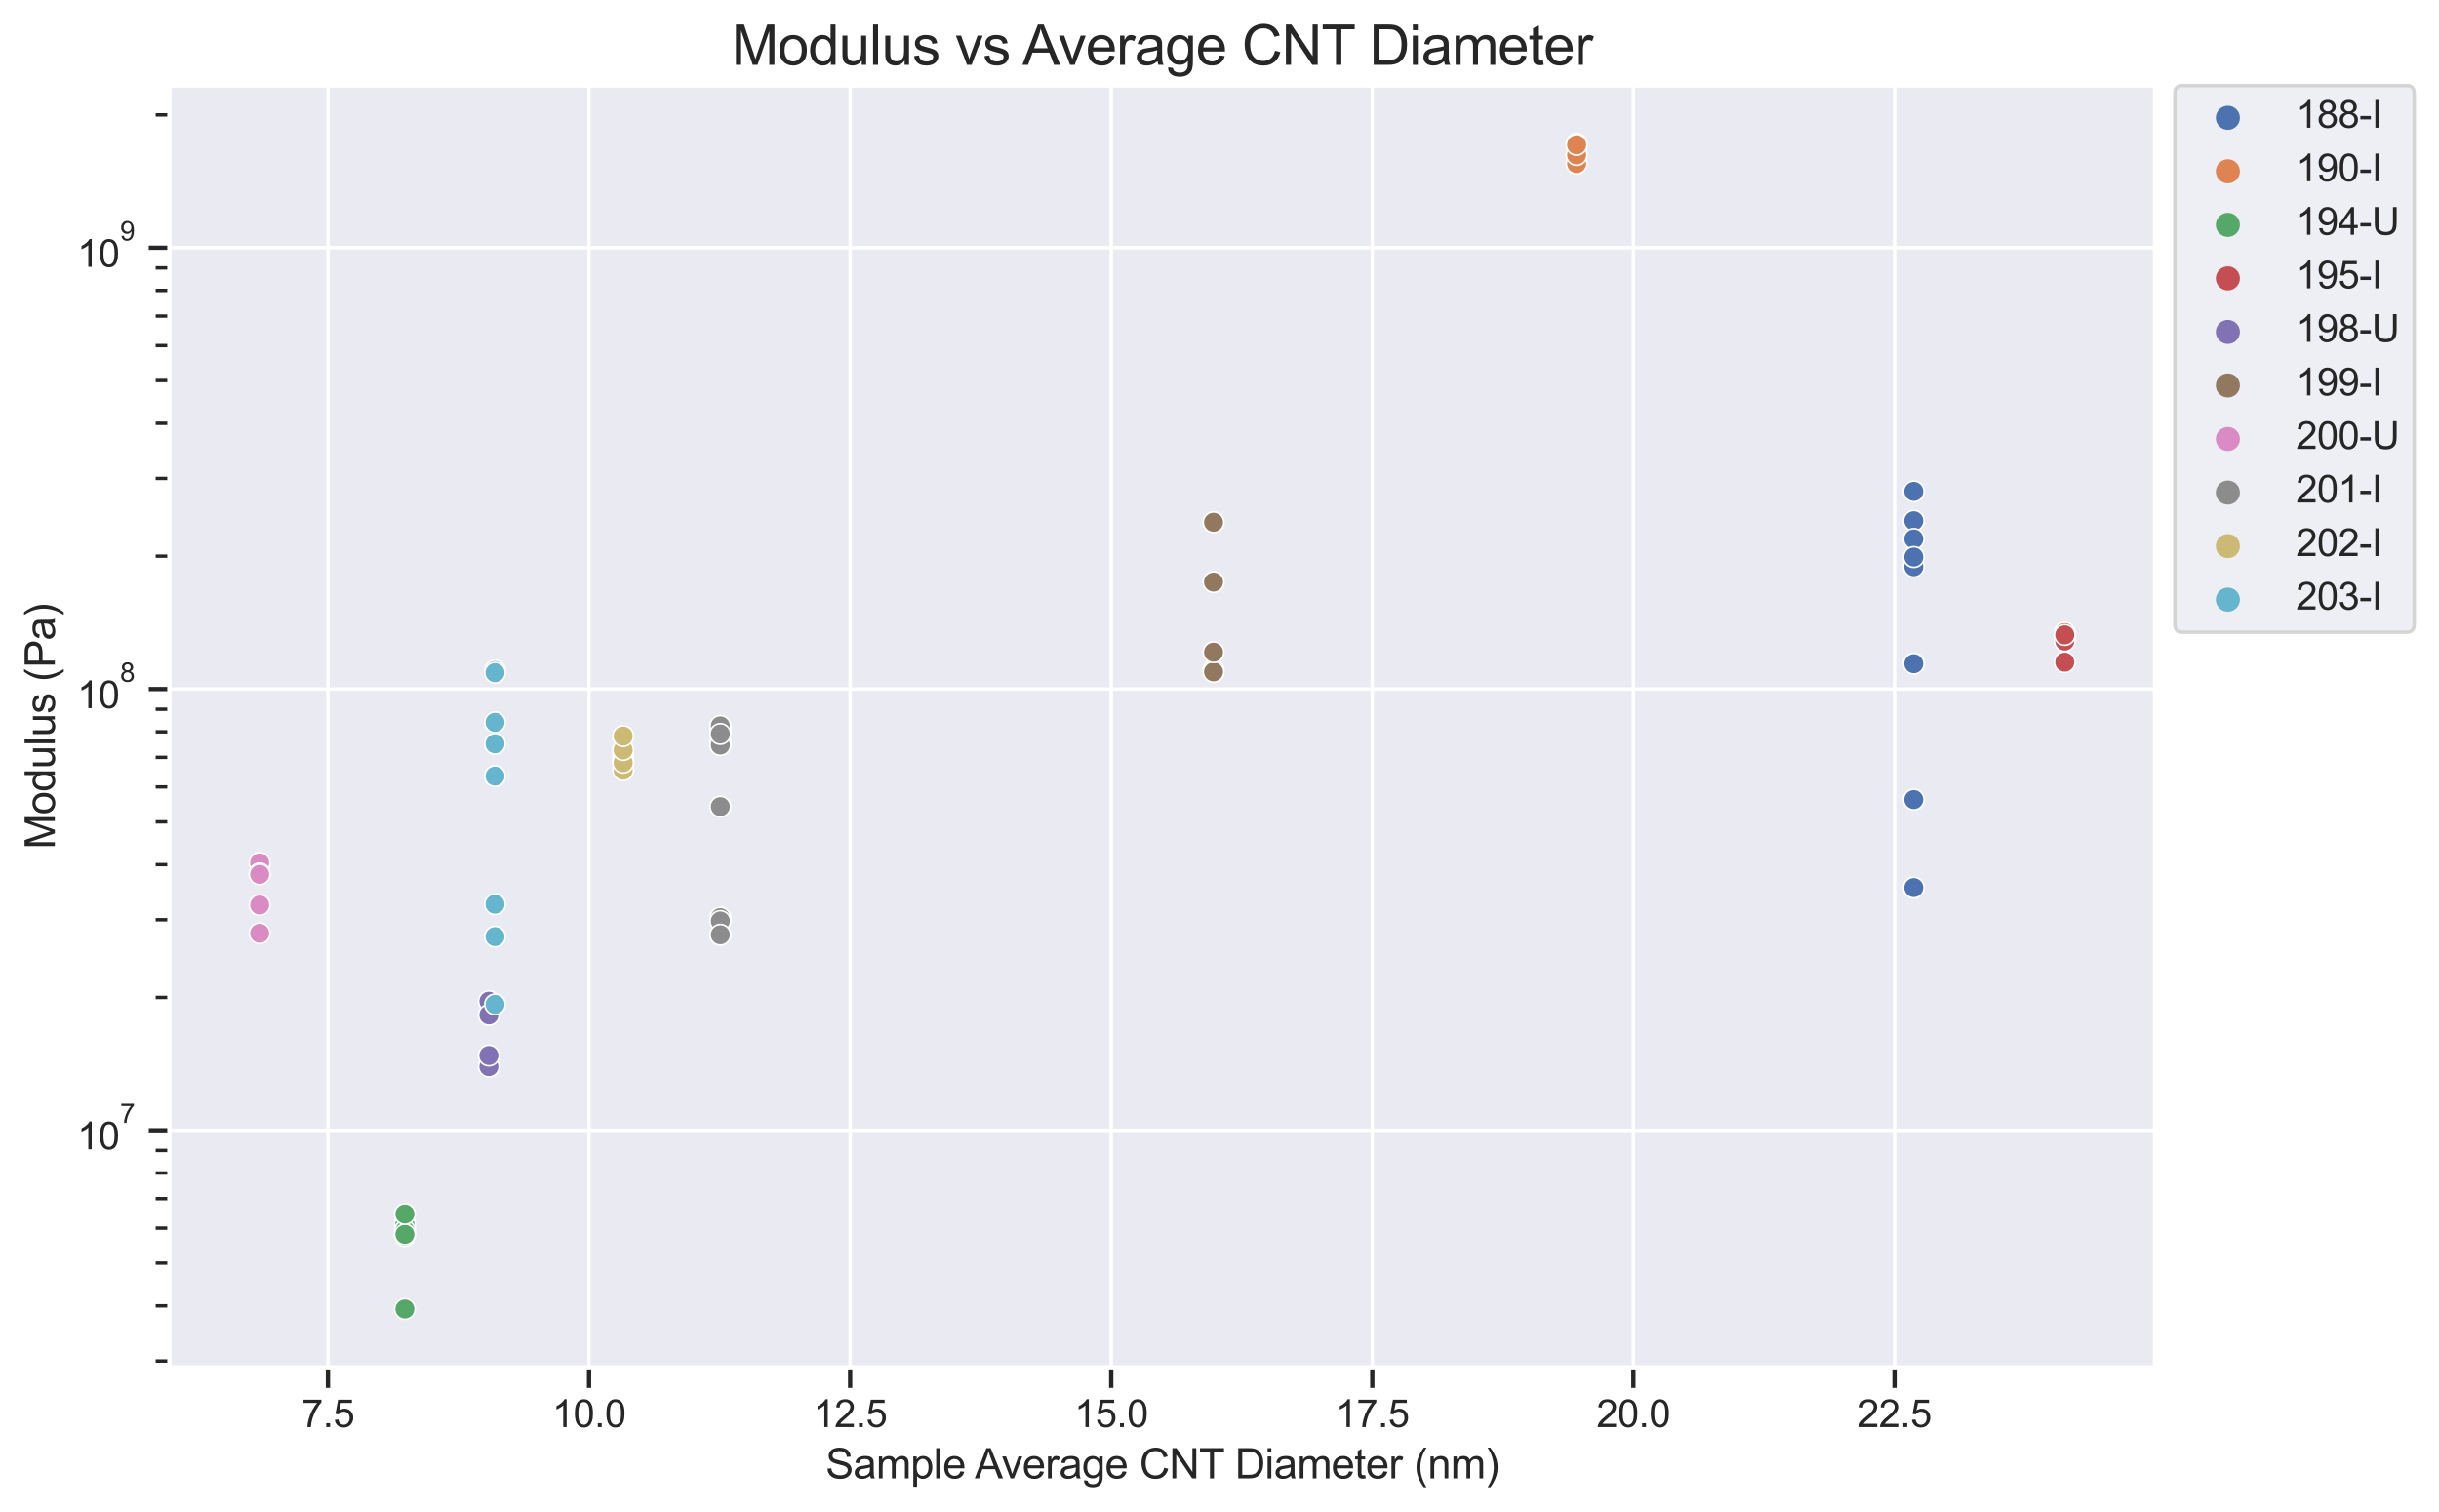 <?xml version="1.0" encoding="utf-8" standalone="no"?>
<!DOCTYPE svg PUBLIC "-//W3C//DTD SVG 1.1//EN"
  "http://www.w3.org/Graphics/SVG/1.1/DTD/svg11.dtd">
<svg height="439.402pt" version="1.1" viewBox="0 0 708.779 439.402" width="708.779pt" xmlns="http://www.w3.org/2000/svg" xmlns:xlink="http://www.w3.org/1999/xlink">
 <defs>
  <style type="text/css">*{stroke-linecap:butt;stroke-linejoin:round;}</style>
 </defs>
 <g id="figure_1">
  <g id="patch_1">
   <path d="M 0 439.402 
L 708.779 439.402 
L 708.779 0 
L 0 0 
z
" style="fill:#ffffff;"/>
  </g>
  <g id="axes_1">
   <g id="patch_2">
    <path d="M 49.231 397.381 
L 626.251 397.381 
L 626.251 24.848 
L 49.231 24.848 
z
" style="fill:#eaeaf2;"/>
   </g>
   <g id="matplotlib.axis_1">
    <g id="xtick_1">
     <g id="line2d_1">
      <path clip-path="url(#p2747f033e3)" d="M 95.3 397.381 
L 95.3 24.848 
" style="fill:none;stroke:#ffffff;stroke-linecap:round;"/>
     </g>
     <g id="line2d_2">
      <defs>
       <path d="M 0 0 
L 0 6 
" id="mf6b05debc6" style="stroke:#262626;stroke-width:1.25;"/>
      </defs>
      <g>
       <use style="fill:#262626;stroke:#262626;stroke-width:1.25;" x="95.3" xlink:href="#mf6b05debc6" y="397.381"/>
      </g>
     </g>
     <g id="text_1">
      <!-- 7.5 -->
      <g style="fill:#262626;" transform="translate(87.655 414.754)scale(0.11 -0.11)">
       <defs>
        <path d="M 303 3981 
L 303 4522 
L 3269 4522 
L 3269 4084 
Q 2831 3619 2401 2847 
Q 1972 2075 1738 1259 
Q 1569 684 1522 0 
L 944 0 
Q 953 541 1156 1306 
Q 1359 2072 1739 2783 
Q 2119 3494 2547 3981 
L 303 3981 
z
" id="ArialMT-37" transform="scale(0.016)"/>
        <path d="M 581 0 
L 581 641 
L 1222 641 
L 1222 0 
L 581 0 
z
" id="ArialMT-2e" transform="scale(0.016)"/>
        <path d="M 266 1200 
L 856 1250 
Q 922 819 1161 601 
Q 1400 384 1738 384 
Q 2144 384 2425 690 
Q 2706 997 2706 1503 
Q 2706 1984 2436 2262 
Q 2166 2541 1728 2541 
Q 1456 2541 1237 2417 
Q 1019 2294 894 2097 
L 366 2166 
L 809 4519 
L 3088 4519 
L 3088 3981 
L 1259 3981 
L 1013 2750 
Q 1425 3038 1878 3038 
Q 2478 3038 2890 2622 
Q 3303 2206 3303 1553 
Q 3303 931 2941 478 
Q 2500 -78 1738 -78 
Q 1113 -78 717 272 
Q 322 622 266 1200 
z
" id="ArialMT-35" transform="scale(0.016)"/>
       </defs>
       <use xlink:href="#ArialMT-37"/>
       <use x="55.615" xlink:href="#ArialMT-2e"/>
       <use x="83.398" xlink:href="#ArialMT-35"/>
      </g>
     </g>
    </g>
    <g id="xtick_2">
     <g id="line2d_3">
      <path clip-path="url(#p2747f033e3)" d="M 171.175 397.381 
L 171.175 24.848 
" style="fill:none;stroke:#ffffff;stroke-linecap:round;"/>
     </g>
     <g id="line2d_4">
      <g>
       <use style="fill:#262626;stroke:#262626;stroke-width:1.25;" x="171.175" xlink:href="#mf6b05debc6" y="397.381"/>
      </g>
     </g>
     <g id="text_2">
      <!-- 10.0 -->
      <g style="fill:#262626;" transform="translate(160.471 414.754)scale(0.11 -0.11)">
       <defs>
        <path d="M 2384 0 
L 1822 0 
L 1822 3584 
Q 1619 3391 1289 3197 
Q 959 3003 697 2906 
L 697 3450 
Q 1169 3672 1522 3987 
Q 1875 4303 2022 4600 
L 2384 4600 
L 2384 0 
z
" id="ArialMT-31" transform="scale(0.016)"/>
        <path d="M 266 2259 
Q 266 3072 433 3567 
Q 600 4063 929 4331 
Q 1259 4600 1759 4600 
Q 2128 4600 2406 4451 
Q 2684 4303 2865 4023 
Q 3047 3744 3150 3342 
Q 3253 2941 3253 2259 
Q 3253 1453 3087 958 
Q 2922 463 2592 192 
Q 2263 -78 1759 -78 
Q 1097 -78 719 397 
Q 266 969 266 2259 
z
M 844 2259 
Q 844 1131 1108 757 
Q 1372 384 1759 384 
Q 2147 384 2411 759 
Q 2675 1134 2675 2259 
Q 2675 3391 2411 3762 
Q 2147 4134 1753 4134 
Q 1366 4134 1134 3806 
Q 844 3388 844 2259 
z
" id="ArialMT-30" transform="scale(0.016)"/>
       </defs>
       <use xlink:href="#ArialMT-31"/>
       <use x="55.615" xlink:href="#ArialMT-30"/>
       <use x="111.23" xlink:href="#ArialMT-2e"/>
       <use x="139.014" xlink:href="#ArialMT-30"/>
      </g>
     </g>
    </g>
    <g id="xtick_3">
     <g id="line2d_5">
      <path clip-path="url(#p2747f033e3)" d="M 247.05 397.381 
L 247.05 24.848 
" style="fill:none;stroke:#ffffff;stroke-linecap:round;"/>
     </g>
     <g id="line2d_6">
      <g>
       <use style="fill:#262626;stroke:#262626;stroke-width:1.25;" x="247.05" xlink:href="#mf6b05debc6" y="397.381"/>
      </g>
     </g>
     <g id="text_3">
      <!-- 12.5 -->
      <g style="fill:#262626;" transform="translate(236.346 414.754)scale(0.11 -0.11)">
       <defs>
        <path d="M 3222 541 
L 3222 0 
L 194 0 
Q 188 203 259 391 
Q 375 700 629 1000 
Q 884 1300 1366 1694 
Q 2113 2306 2375 2664 
Q 2638 3022 2638 3341 
Q 2638 3675 2398 3904 
Q 2159 4134 1775 4134 
Q 1369 4134 1125 3890 
Q 881 3647 878 3216 
L 300 3275 
Q 359 3922 746 4261 
Q 1134 4600 1788 4600 
Q 2447 4600 2831 4234 
Q 3216 3869 3216 3328 
Q 3216 3053 3103 2787 
Q 2991 2522 2730 2228 
Q 2469 1934 1863 1422 
Q 1356 997 1212 845 
Q 1069 694 975 541 
L 3222 541 
z
" id="ArialMT-32" transform="scale(0.016)"/>
       </defs>
       <use xlink:href="#ArialMT-31"/>
       <use x="55.615" xlink:href="#ArialMT-32"/>
       <use x="111.23" xlink:href="#ArialMT-2e"/>
       <use x="139.014" xlink:href="#ArialMT-35"/>
      </g>
     </g>
    </g>
    <g id="xtick_4">
     <g id="line2d_7">
      <path clip-path="url(#p2747f033e3)" d="M 322.924 397.381 
L 322.924 24.848 
" style="fill:none;stroke:#ffffff;stroke-linecap:round;"/>
     </g>
     <g id="line2d_8">
      <g>
       <use style="fill:#262626;stroke:#262626;stroke-width:1.25;" x="322.924" xlink:href="#mf6b05debc6" y="397.381"/>
      </g>
     </g>
     <g id="text_4">
      <!-- 15.0 -->
      <g style="fill:#262626;" transform="translate(312.221 414.754)scale(0.11 -0.11)">
       <use xlink:href="#ArialMT-31"/>
       <use x="55.615" xlink:href="#ArialMT-35"/>
       <use x="111.23" xlink:href="#ArialMT-2e"/>
       <use x="139.014" xlink:href="#ArialMT-30"/>
      </g>
     </g>
    </g>
    <g id="xtick_5">
     <g id="line2d_9">
      <path clip-path="url(#p2747f033e3)" d="M 398.799 397.381 
L 398.799 24.848 
" style="fill:none;stroke:#ffffff;stroke-linecap:round;"/>
     </g>
     <g id="line2d_10">
      <g>
       <use style="fill:#262626;stroke:#262626;stroke-width:1.25;" x="398.799" xlink:href="#mf6b05debc6" y="397.381"/>
      </g>
     </g>
     <g id="text_5">
      <!-- 17.5 -->
      <g style="fill:#262626;" transform="translate(388.096 414.754)scale(0.11 -0.11)">
       <use xlink:href="#ArialMT-31"/>
       <use x="55.615" xlink:href="#ArialMT-37"/>
       <use x="111.23" xlink:href="#ArialMT-2e"/>
       <use x="139.014" xlink:href="#ArialMT-35"/>
      </g>
     </g>
    </g>
    <g id="xtick_6">
     <g id="line2d_11">
      <path clip-path="url(#p2747f033e3)" d="M 474.674 397.381 
L 474.674 24.848 
" style="fill:none;stroke:#ffffff;stroke-linecap:round;"/>
     </g>
     <g id="line2d_12">
      <g>
       <use style="fill:#262626;stroke:#262626;stroke-width:1.25;" x="474.674" xlink:href="#mf6b05debc6" y="397.381"/>
      </g>
     </g>
     <g id="text_6">
      <!-- 20.0 -->
      <g style="fill:#262626;" transform="translate(463.97 414.754)scale(0.11 -0.11)">
       <use xlink:href="#ArialMT-32"/>
       <use x="55.615" xlink:href="#ArialMT-30"/>
       <use x="111.23" xlink:href="#ArialMT-2e"/>
       <use x="139.014" xlink:href="#ArialMT-30"/>
      </g>
     </g>
    </g>
    <g id="xtick_7">
     <g id="line2d_13">
      <path clip-path="url(#p2747f033e3)" d="M 550.549 397.381 
L 550.549 24.848 
" style="fill:none;stroke:#ffffff;stroke-linecap:round;"/>
     </g>
     <g id="line2d_14">
      <g>
       <use style="fill:#262626;stroke:#262626;stroke-width:1.25;" x="550.549" xlink:href="#mf6b05debc6" y="397.381"/>
      </g>
     </g>
     <g id="text_7">
      <!-- 22.5 -->
      <g style="fill:#262626;" transform="translate(539.845 414.754)scale(0.11 -0.11)">
       <use xlink:href="#ArialMT-32"/>
       <use x="55.615" xlink:href="#ArialMT-32"/>
       <use x="111.23" xlink:href="#ArialMT-2e"/>
       <use x="139.014" xlink:href="#ArialMT-35"/>
      </g>
     </g>
    </g>
    <g id="text_8">
     <!-- Sample Average CNT Diameter (nm) -->
     <g style="fill:#262626;" transform="translate(239.925 429.676)scale(0.12 -0.12)">
      <defs>
       <path d="M 288 1472 
L 859 1522 
Q 900 1178 1048 958 
Q 1197 738 1509 602 
Q 1822 466 2213 466 
Q 2559 466 2825 569 
Q 3091 672 3220 851 
Q 3350 1031 3350 1244 
Q 3350 1459 3225 1620 
Q 3100 1781 2813 1891 
Q 2628 1963 1997 2114 
Q 1366 2266 1113 2400 
Q 784 2572 623 2826 
Q 463 3081 463 3397 
Q 463 3744 659 4045 
Q 856 4347 1234 4503 
Q 1613 4659 2075 4659 
Q 2584 4659 2973 4495 
Q 3363 4331 3572 4012 
Q 3781 3694 3797 3291 
L 3216 3247 
Q 3169 3681 2898 3903 
Q 2628 4125 2100 4125 
Q 1550 4125 1298 3923 
Q 1047 3722 1047 3438 
Q 1047 3191 1225 3031 
Q 1400 2872 2139 2705 
Q 2878 2538 3153 2413 
Q 3553 2228 3743 1945 
Q 3934 1663 3934 1294 
Q 3934 928 3725 604 
Q 3516 281 3123 101 
Q 2731 -78 2241 -78 
Q 1619 -78 1198 103 
Q 778 284 539 648 
Q 300 1013 288 1472 
z
" id="ArialMT-53" transform="scale(0.016)"/>
       <path d="M 2588 409 
Q 2275 144 1986 34 
Q 1697 -75 1366 -75 
Q 819 -75 525 192 
Q 231 459 231 875 
Q 231 1119 342 1320 
Q 453 1522 633 1644 
Q 813 1766 1038 1828 
Q 1203 1872 1538 1913 
Q 2219 1994 2541 2106 
Q 2544 2222 2544 2253 
Q 2544 2597 2384 2738 
Q 2169 2928 1744 2928 
Q 1347 2928 1158 2789 
Q 969 2650 878 2297 
L 328 2372 
Q 403 2725 575 2942 
Q 747 3159 1072 3276 
Q 1397 3394 1825 3394 
Q 2250 3394 2515 3294 
Q 2781 3194 2906 3042 
Q 3031 2891 3081 2659 
Q 3109 2516 3109 2141 
L 3109 1391 
Q 3109 606 3145 398 
Q 3181 191 3288 0 
L 2700 0 
Q 2613 175 2588 409 
z
M 2541 1666 
Q 2234 1541 1622 1453 
Q 1275 1403 1131 1340 
Q 988 1278 909 1158 
Q 831 1038 831 891 
Q 831 666 1001 516 
Q 1172 366 1500 366 
Q 1825 366 2078 508 
Q 2331 650 2450 897 
Q 2541 1088 2541 1459 
L 2541 1666 
z
" id="ArialMT-61" transform="scale(0.016)"/>
       <path d="M 422 0 
L 422 3319 
L 925 3319 
L 925 2853 
Q 1081 3097 1340 3245 
Q 1600 3394 1931 3394 
Q 2300 3394 2536 3241 
Q 2772 3088 2869 2813 
Q 3263 3394 3894 3394 
Q 4388 3394 4653 3120 
Q 4919 2847 4919 2278 
L 4919 0 
L 4359 0 
L 4359 2091 
Q 4359 2428 4304 2576 
Q 4250 2725 4106 2815 
Q 3963 2906 3769 2906 
Q 3419 2906 3187 2673 
Q 2956 2441 2956 1928 
L 2956 0 
L 2394 0 
L 2394 2156 
Q 2394 2531 2256 2718 
Q 2119 2906 1806 2906 
Q 1569 2906 1367 2781 
Q 1166 2656 1075 2415 
Q 984 2175 984 1722 
L 984 0 
L 422 0 
z
" id="ArialMT-6d" transform="scale(0.016)"/>
       <path d="M 422 -1272 
L 422 3319 
L 934 3319 
L 934 2888 
Q 1116 3141 1344 3267 
Q 1572 3394 1897 3394 
Q 2322 3394 2647 3175 
Q 2972 2956 3137 2557 
Q 3303 2159 3303 1684 
Q 3303 1175 3120 767 
Q 2938 359 2589 142 
Q 2241 -75 1856 -75 
Q 1575 -75 1351 44 
Q 1128 163 984 344 
L 984 -1272 
L 422 -1272 
z
M 931 1641 
Q 931 1000 1190 694 
Q 1450 388 1819 388 
Q 2194 388 2461 705 
Q 2728 1022 2728 1688 
Q 2728 2322 2467 2637 
Q 2206 2953 1844 2953 
Q 1484 2953 1207 2617 
Q 931 2281 931 1641 
z
" id="ArialMT-70" transform="scale(0.016)"/>
       <path d="M 409 0 
L 409 4581 
L 972 4581 
L 972 0 
L 409 0 
z
" id="ArialMT-6c" transform="scale(0.016)"/>
       <path d="M 2694 1069 
L 3275 997 
Q 3138 488 2766 206 
Q 2394 -75 1816 -75 
Q 1088 -75 661 373 
Q 234 822 234 1631 
Q 234 2469 665 2931 
Q 1097 3394 1784 3394 
Q 2450 3394 2872 2941 
Q 3294 2488 3294 1666 
Q 3294 1616 3291 1516 
L 816 1516 
Q 847 969 1125 678 
Q 1403 388 1819 388 
Q 2128 388 2347 550 
Q 2566 713 2694 1069 
z
M 847 1978 
L 2700 1978 
Q 2663 2397 2488 2606 
Q 2219 2931 1791 2931 
Q 1403 2931 1139 2672 
Q 875 2413 847 1978 
z
" id="ArialMT-65" transform="scale(0.016)"/>
       <path id="ArialMT-20" transform="scale(0.016)"/>
       <path d="M -9 0 
L 1750 4581 
L 2403 4581 
L 4278 0 
L 3588 0 
L 3053 1388 
L 1138 1388 
L 634 0 
L -9 0 
z
M 1313 1881 
L 2866 1881 
L 2388 3150 
Q 2169 3728 2063 4100 
Q 1975 3659 1816 3225 
L 1313 1881 
z
" id="ArialMT-41" transform="scale(0.016)"/>
       <path d="M 1344 0 
L 81 3319 
L 675 3319 
L 1388 1331 
Q 1503 1009 1600 663 
Q 1675 925 1809 1294 
L 2547 3319 
L 3125 3319 
L 1869 0 
L 1344 0 
z
" id="ArialMT-76" transform="scale(0.016)"/>
       <path d="M 416 0 
L 416 3319 
L 922 3319 
L 922 2816 
Q 1116 3169 1280 3281 
Q 1444 3394 1641 3394 
Q 1925 3394 2219 3213 
L 2025 2691 
Q 1819 2813 1613 2813 
Q 1428 2813 1281 2702 
Q 1134 2591 1072 2394 
Q 978 2094 978 1738 
L 978 0 
L 416 0 
z
" id="ArialMT-72" transform="scale(0.016)"/>
       <path d="M 319 -275 
L 866 -356 
Q 900 -609 1056 -725 
Q 1266 -881 1628 -881 
Q 2019 -881 2231 -725 
Q 2444 -569 2519 -288 
Q 2563 -116 2559 434 
Q 2191 0 1641 0 
Q 956 0 581 494 
Q 206 988 206 1678 
Q 206 2153 378 2554 
Q 550 2956 876 3175 
Q 1203 3394 1644 3394 
Q 2231 3394 2613 2919 
L 2613 3319 
L 3131 3319 
L 3131 450 
Q 3131 -325 2973 -648 
Q 2816 -972 2473 -1159 
Q 2131 -1347 1631 -1347 
Q 1038 -1347 672 -1080 
Q 306 -813 319 -275 
z
M 784 1719 
Q 784 1066 1043 766 
Q 1303 466 1694 466 
Q 2081 466 2343 764 
Q 2606 1063 2606 1700 
Q 2606 2309 2336 2618 
Q 2066 2928 1684 2928 
Q 1309 2928 1046 2623 
Q 784 2319 784 1719 
z
" id="ArialMT-67" transform="scale(0.016)"/>
       <path d="M 3763 1606 
L 4369 1453 
Q 4178 706 3683 314 
Q 3188 -78 2472 -78 
Q 1731 -78 1267 223 
Q 803 525 561 1097 
Q 319 1669 319 2325 
Q 319 3041 592 3573 
Q 866 4106 1370 4382 
Q 1875 4659 2481 4659 
Q 3169 4659 3637 4309 
Q 4106 3959 4291 3325 
L 3694 3184 
Q 3534 3684 3231 3912 
Q 2928 4141 2469 4141 
Q 1941 4141 1586 3887 
Q 1231 3634 1087 3207 
Q 944 2781 944 2328 
Q 944 1744 1114 1308 
Q 1284 872 1643 656 
Q 2003 441 2422 441 
Q 2931 441 3284 734 
Q 3638 1028 3763 1606 
z
" id="ArialMT-43" transform="scale(0.016)"/>
       <path d="M 488 0 
L 488 4581 
L 1109 4581 
L 3516 984 
L 3516 4581 
L 4097 4581 
L 4097 0 
L 3475 0 
L 1069 3600 
L 1069 0 
L 488 0 
z
" id="ArialMT-4e" transform="scale(0.016)"/>
       <path d="M 1659 0 
L 1659 4041 
L 150 4041 
L 150 4581 
L 3781 4581 
L 3781 4041 
L 2266 4041 
L 2266 0 
L 1659 0 
z
" id="ArialMT-54" transform="scale(0.016)"/>
       <path d="M 494 0 
L 494 4581 
L 2072 4581 
Q 2606 4581 2888 4516 
Q 3281 4425 3559 4188 
Q 3922 3881 4101 3404 
Q 4281 2928 4281 2316 
Q 4281 1794 4159 1391 
Q 4038 988 3847 723 
Q 3656 459 3429 307 
Q 3203 156 2883 78 
Q 2563 0 2147 0 
L 494 0 
z
M 1100 541 
L 2078 541 
Q 2531 541 2789 625 
Q 3047 709 3200 863 
Q 3416 1078 3536 1442 
Q 3656 1806 3656 2325 
Q 3656 3044 3420 3430 
Q 3184 3816 2847 3947 
Q 2603 4041 2063 4041 
L 1100 4041 
L 1100 541 
z
" id="ArialMT-44" transform="scale(0.016)"/>
       <path d="M 425 3934 
L 425 4581 
L 988 4581 
L 988 3934 
L 425 3934 
z
M 425 0 
L 425 3319 
L 988 3319 
L 988 0 
L 425 0 
z
" id="ArialMT-69" transform="scale(0.016)"/>
       <path d="M 1650 503 
L 1731 6 
Q 1494 -44 1306 -44 
Q 1000 -44 831 53 
Q 663 150 594 308 
Q 525 466 525 972 
L 525 2881 
L 113 2881 
L 113 3319 
L 525 3319 
L 525 4141 
L 1084 4478 
L 1084 3319 
L 1650 3319 
L 1650 2881 
L 1084 2881 
L 1084 941 
Q 1084 700 1114 631 
Q 1144 563 1211 522 
Q 1278 481 1403 481 
Q 1497 481 1650 503 
z
" id="ArialMT-74" transform="scale(0.016)"/>
       <path d="M 1497 -1347 
Q 1031 -759 709 28 
Q 388 816 388 1659 
Q 388 2403 628 3084 
Q 909 3875 1497 4659 
L 1900 4659 
Q 1522 4009 1400 3731 
Q 1209 3300 1100 2831 
Q 966 2247 966 1656 
Q 966 153 1900 -1347 
L 1497 -1347 
z
" id="ArialMT-28" transform="scale(0.016)"/>
       <path d="M 422 0 
L 422 3319 
L 928 3319 
L 928 2847 
Q 1294 3394 1984 3394 
Q 2284 3394 2536 3286 
Q 2788 3178 2913 3003 
Q 3038 2828 3088 2588 
Q 3119 2431 3119 2041 
L 3119 0 
L 2556 0 
L 2556 2019 
Q 2556 2363 2490 2533 
Q 2425 2703 2258 2804 
Q 2091 2906 1866 2906 
Q 1506 2906 1245 2678 
Q 984 2450 984 1813 
L 984 0 
L 422 0 
z
" id="ArialMT-6e" transform="scale(0.016)"/>
       <path d="M 791 -1347 
L 388 -1347 
Q 1322 153 1322 1656 
Q 1322 2244 1188 2822 
Q 1081 3291 891 3722 
Q 769 4003 388 4659 
L 791 4659 
Q 1378 3875 1659 3084 
Q 1900 2403 1900 1659 
Q 1900 816 1576 28 
Q 1253 -759 791 -1347 
z
" id="ArialMT-29" transform="scale(0.016)"/>
      </defs>
      <use xlink:href="#ArialMT-53"/>
      <use x="66.699" xlink:href="#ArialMT-61"/>
      <use x="122.314" xlink:href="#ArialMT-6d"/>
      <use x="205.615" xlink:href="#ArialMT-70"/>
      <use x="261.23" xlink:href="#ArialMT-6c"/>
      <use x="283.447" xlink:href="#ArialMT-65"/>
      <use x="339.062" xlink:href="#ArialMT-20"/>
      <use x="361.346" xlink:href="#ArialMT-41"/>
      <use x="426.295" xlink:href="#ArialMT-76"/>
      <use x="476.295" xlink:href="#ArialMT-65"/>
      <use x="531.91" xlink:href="#ArialMT-72"/>
      <use x="565.211" xlink:href="#ArialMT-61"/>
      <use x="620.826" xlink:href="#ArialMT-67"/>
      <use x="676.441" xlink:href="#ArialMT-65"/>
      <use x="732.057" xlink:href="#ArialMT-20"/>
      <use x="759.84" xlink:href="#ArialMT-43"/>
      <use x="832.057" xlink:href="#ArialMT-4e"/>
      <use x="904.273" xlink:href="#ArialMT-54"/>
      <use x="963.607" xlink:href="#ArialMT-20"/>
      <use x="991.391" xlink:href="#ArialMT-44"/>
      <use x="1063.607" xlink:href="#ArialMT-69"/>
      <use x="1085.824" xlink:href="#ArialMT-61"/>
      <use x="1141.439" xlink:href="#ArialMT-6d"/>
      <use x="1224.74" xlink:href="#ArialMT-65"/>
      <use x="1280.355" xlink:href="#ArialMT-74"/>
      <use x="1308.139" xlink:href="#ArialMT-65"/>
      <use x="1363.754" xlink:href="#ArialMT-72"/>
      <use x="1397.055" xlink:href="#ArialMT-20"/>
      <use x="1424.838" xlink:href="#ArialMT-28"/>
      <use x="1458.139" xlink:href="#ArialMT-6e"/>
      <use x="1513.754" xlink:href="#ArialMT-6d"/>
      <use x="1597.055" xlink:href="#ArialMT-29"/>
     </g>
    </g>
   </g>
   <g id="matplotlib.axis_2">
    <g id="ytick_1">
     <g id="line2d_15">
      <path clip-path="url(#p2747f033e3)" d="M 49.231 328.502 
L 626.251 328.502 
" style="fill:none;stroke:#ffffff;stroke-linecap:round;"/>
     </g>
     <g id="line2d_16">
      <defs>
       <path d="M 0 0 
L -6 0 
" id="mfa2bb04b1f" style="stroke:#262626;stroke-width:1.25;"/>
      </defs>
      <g>
       <use style="fill:#262626;stroke:#262626;stroke-width:1.25;" x="49.231" xlink:href="#mfa2bb04b1f" y="328.502"/>
      </g>
     </g>
     <g id="text_9">
      <!-- $\mathdefault{10^{7}}$ -->
      <g style="fill:#262626;" transform="translate(22.461 334.119)scale(0.11 -0.11)">
       <use transform="translate(0 0.847)" xlink:href="#ArialMT-31"/>
       <use transform="translate(55.615 0.847)" xlink:href="#ArialMT-30"/>
       <use transform="translate(112.973 70.541)scale(0.7)" xlink:href="#ArialMT-37"/>
      </g>
     </g>
    </g>
    <g id="ytick_2">
     <g id="line2d_17">
      <path clip-path="url(#p2747f033e3)" d="M 49.231 200.247 
L 626.251 200.247 
" style="fill:none;stroke:#ffffff;stroke-linecap:round;"/>
     </g>
     <g id="line2d_18">
      <g>
       <use style="fill:#262626;stroke:#262626;stroke-width:1.25;" x="49.231" xlink:href="#mfa2bb04b1f" y="200.247"/>
      </g>
     </g>
     <g id="text_10">
      <!-- $\mathdefault{10^{8}}$ -->
      <g style="fill:#262626;" transform="translate(22.461 205.919)scale(0.11 -0.11)">
       <defs>
        <path d="M 1131 2484 
Q 781 2613 612 2850 
Q 444 3088 444 3419 
Q 444 3919 803 4259 
Q 1163 4600 1759 4600 
Q 2359 4600 2725 4251 
Q 3091 3903 3091 3403 
Q 3091 3084 2923 2848 
Q 2756 2613 2416 2484 
Q 2838 2347 3058 2040 
Q 3278 1734 3278 1309 
Q 3278 722 2862 322 
Q 2447 -78 1769 -78 
Q 1091 -78 675 323 
Q 259 725 259 1325 
Q 259 1772 486 2073 
Q 713 2375 1131 2484 
z
M 1019 3438 
Q 1019 3113 1228 2906 
Q 1438 2700 1772 2700 
Q 2097 2700 2305 2904 
Q 2513 3109 2513 3406 
Q 2513 3716 2298 3927 
Q 2084 4138 1766 4138 
Q 1444 4138 1231 3931 
Q 1019 3725 1019 3438 
z
M 838 1322 
Q 838 1081 952 856 
Q 1066 631 1291 507 
Q 1516 384 1775 384 
Q 2178 384 2440 643 
Q 2703 903 2703 1303 
Q 2703 1709 2433 1975 
Q 2163 2241 1756 2241 
Q 1359 2241 1098 1978 
Q 838 1716 838 1322 
z
" id="ArialMT-38" transform="scale(0.016)"/>
       </defs>
       <use transform="translate(0 0.994)" xlink:href="#ArialMT-31"/>
       <use transform="translate(55.615 0.994)" xlink:href="#ArialMT-30"/>
       <use transform="translate(112.973 70.688)scale(0.7)" xlink:href="#ArialMT-38"/>
      </g>
     </g>
    </g>
    <g id="ytick_3">
     <g id="line2d_19">
      <path clip-path="url(#p2747f033e3)" d="M 49.231 71.991 
L 626.251 71.991 
" style="fill:none;stroke:#ffffff;stroke-linecap:round;"/>
     </g>
     <g id="line2d_20">
      <g>
       <use style="fill:#262626;stroke:#262626;stroke-width:1.25;" x="49.231" xlink:href="#mfa2bb04b1f" y="71.991"/>
      </g>
     </g>
     <g id="text_11">
      <!-- $\mathdefault{10^{9}}$ -->
      <g style="fill:#262626;" transform="translate(22.461 77.663)scale(0.11 -0.11)">
       <defs>
        <path d="M 350 1059 
L 891 1109 
Q 959 728 1153 556 
Q 1347 384 1650 384 
Q 1909 384 2104 503 
Q 2300 622 2425 820 
Q 2550 1019 2634 1356 
Q 2719 1694 2719 2044 
Q 2719 2081 2716 2156 
Q 2547 1888 2255 1720 
Q 1963 1553 1622 1553 
Q 1053 1553 659 1965 
Q 266 2378 266 3053 
Q 266 3750 677 4175 
Q 1088 4600 1706 4600 
Q 2153 4600 2523 4359 
Q 2894 4119 3086 3673 
Q 3278 3228 3278 2384 
Q 3278 1506 3087 986 
Q 2897 466 2520 194 
Q 2144 -78 1638 -78 
Q 1100 -78 759 220 
Q 419 519 350 1059 
z
M 2653 3081 
Q 2653 3566 2395 3850 
Q 2138 4134 1775 4134 
Q 1400 4134 1122 3828 
Q 844 3522 844 3034 
Q 844 2597 1108 2323 
Q 1372 2050 1759 2050 
Q 2150 2050 2401 2323 
Q 2653 2597 2653 3081 
z
" id="ArialMT-39" transform="scale(0.016)"/>
       </defs>
       <use transform="translate(0 0.994)" xlink:href="#ArialMT-31"/>
       <use transform="translate(55.615 0.994)" xlink:href="#ArialMT-30"/>
       <use transform="translate(112.973 70.688)scale(0.7)" xlink:href="#ArialMT-39"/>
      </g>
     </g>
    </g>
    <g id="ytick_4">
     <g id="line2d_21">
      <defs>
       <path d="M 0 0 
L -4 0 
" id="mac0c884b1e" style="stroke:#262626;"/>
      </defs>
      <g>
       <use style="fill:#262626;stroke:#262626;" x="49.231" xlink:href="#mac0c884b1e" y="395.564"/>
      </g>
     </g>
    </g>
    <g id="ytick_5">
     <g id="line2d_22">
      <g>
       <use style="fill:#262626;stroke:#262626;" x="49.231" xlink:href="#mac0c884b1e" y="379.54"/>
      </g>
     </g>
    </g>
    <g id="ytick_6">
     <g id="line2d_23">
      <g>
       <use style="fill:#262626;stroke:#262626;" x="49.231" xlink:href="#mac0c884b1e" y="367.111"/>
      </g>
     </g>
    </g>
    <g id="ytick_7">
     <g id="line2d_24">
      <g>
       <use style="fill:#262626;stroke:#262626;" x="49.231" xlink:href="#mac0c884b1e" y="356.955"/>
      </g>
     </g>
    </g>
    <g id="ytick_8">
     <g id="line2d_25">
      <g>
       <use style="fill:#262626;stroke:#262626;" x="49.231" xlink:href="#mac0c884b1e" y="348.369"/>
      </g>
     </g>
    </g>
    <g id="ytick_9">
     <g id="line2d_26">
      <g>
       <use style="fill:#262626;stroke:#262626;" x="49.231" xlink:href="#mac0c884b1e" y="340.931"/>
      </g>
     </g>
    </g>
    <g id="ytick_10">
     <g id="line2d_27">
      <g>
       <use style="fill:#262626;stroke:#262626;" x="49.231" xlink:href="#mac0c884b1e" y="334.371"/>
      </g>
     </g>
    </g>
    <g id="ytick_11">
     <g id="line2d_28">
      <g>
       <use style="fill:#262626;stroke:#262626;" x="49.231" xlink:href="#mac0c884b1e" y="289.893"/>
      </g>
     </g>
    </g>
    <g id="ytick_12">
     <g id="line2d_29">
      <g>
       <use style="fill:#262626;stroke:#262626;" x="49.231" xlink:href="#mac0c884b1e" y="267.309"/>
      </g>
     </g>
    </g>
    <g id="ytick_13">
     <g id="line2d_30">
      <g>
       <use style="fill:#262626;stroke:#262626;" x="49.231" xlink:href="#mac0c884b1e" y="251.285"/>
      </g>
     </g>
    </g>
    <g id="ytick_14">
     <g id="line2d_31">
      <g>
       <use style="fill:#262626;stroke:#262626;" x="49.231" xlink:href="#mac0c884b1e" y="238.855"/>
      </g>
     </g>
    </g>
    <g id="ytick_15">
     <g id="line2d_32">
      <g>
       <use style="fill:#262626;stroke:#262626;" x="49.231" xlink:href="#mac0c884b1e" y="228.7"/>
      </g>
     </g>
    </g>
    <g id="ytick_16">
     <g id="line2d_33">
      <g>
       <use style="fill:#262626;stroke:#262626;" x="49.231" xlink:href="#mac0c884b1e" y="220.114"/>
      </g>
     </g>
    </g>
    <g id="ytick_17">
     <g id="line2d_34">
      <g>
       <use style="fill:#262626;stroke:#262626;" x="49.231" xlink:href="#mac0c884b1e" y="212.676"/>
      </g>
     </g>
    </g>
    <g id="ytick_18">
     <g id="line2d_35">
      <g>
       <use style="fill:#262626;stroke:#262626;" x="49.231" xlink:href="#mac0c884b1e" y="206.115"/>
      </g>
     </g>
    </g>
    <g id="ytick_19">
     <g id="line2d_36">
      <g>
       <use style="fill:#262626;stroke:#262626;" x="49.231" xlink:href="#mac0c884b1e" y="161.638"/>
      </g>
     </g>
    </g>
    <g id="ytick_20">
     <g id="line2d_37">
      <g>
       <use style="fill:#262626;stroke:#262626;" x="49.231" xlink:href="#mac0c884b1e" y="139.053"/>
      </g>
     </g>
    </g>
    <g id="ytick_21">
     <g id="line2d_38">
      <g>
       <use style="fill:#262626;stroke:#262626;" x="49.231" xlink:href="#mac0c884b1e" y="123.029"/>
      </g>
     </g>
    </g>
    <g id="ytick_22">
     <g id="line2d_39">
      <g>
       <use style="fill:#262626;stroke:#262626;" x="49.231" xlink:href="#mac0c884b1e" y="110.6"/>
      </g>
     </g>
    </g>
    <g id="ytick_23">
     <g id="line2d_40">
      <g>
       <use style="fill:#262626;stroke:#262626;" x="49.231" xlink:href="#mac0c884b1e" y="100.445"/>
      </g>
     </g>
    </g>
    <g id="ytick_24">
     <g id="line2d_41">
      <g>
       <use style="fill:#262626;stroke:#262626;" x="49.231" xlink:href="#mac0c884b1e" y="91.858"/>
      </g>
     </g>
    </g>
    <g id="ytick_25">
     <g id="line2d_42">
      <g>
       <use style="fill:#262626;stroke:#262626;" x="49.231" xlink:href="#mac0c884b1e" y="84.421"/>
      </g>
     </g>
    </g>
    <g id="ytick_26">
     <g id="line2d_43">
      <g>
       <use style="fill:#262626;stroke:#262626;" x="49.231" xlink:href="#mac0c884b1e" y="77.86"/>
      </g>
     </g>
    </g>
    <g id="ytick_27">
     <g id="line2d_44">
      <g>
       <use style="fill:#262626;stroke:#262626;" x="49.231" xlink:href="#mac0c884b1e" y="33.383"/>
      </g>
     </g>
    </g>
    <g id="text_12">
     <!-- Modulus (Pa) -->
     <g style="fill:#262626;" transform="translate(15.936 246.792)rotate(-90)scale(0.12 -0.12)">
      <defs>
       <path d="M 475 0 
L 475 4581 
L 1388 4581 
L 2472 1338 
Q 2622 884 2691 659 
Q 2769 909 2934 1394 
L 4031 4581 
L 4847 4581 
L 4847 0 
L 4263 0 
L 4263 3834 
L 2931 0 
L 2384 0 
L 1059 3900 
L 1059 0 
L 475 0 
z
" id="ArialMT-4d" transform="scale(0.016)"/>
       <path d="M 213 1659 
Q 213 2581 725 3025 
Q 1153 3394 1769 3394 
Q 2453 3394 2887 2945 
Q 3322 2497 3322 1706 
Q 3322 1066 3130 698 
Q 2938 331 2570 128 
Q 2203 -75 1769 -75 
Q 1072 -75 642 372 
Q 213 819 213 1659 
z
M 791 1659 
Q 791 1022 1069 705 
Q 1347 388 1769 388 
Q 2188 388 2466 706 
Q 2744 1025 2744 1678 
Q 2744 2294 2464 2611 
Q 2184 2928 1769 2928 
Q 1347 2928 1069 2612 
Q 791 2297 791 1659 
z
" id="ArialMT-6f" transform="scale(0.016)"/>
       <path d="M 2575 0 
L 2575 419 
Q 2259 -75 1647 -75 
Q 1250 -75 917 144 
Q 584 363 401 755 
Q 219 1147 219 1656 
Q 219 2153 384 2558 
Q 550 2963 881 3178 
Q 1213 3394 1622 3394 
Q 1922 3394 2156 3267 
Q 2391 3141 2538 2938 
L 2538 4581 
L 3097 4581 
L 3097 0 
L 2575 0 
z
M 797 1656 
Q 797 1019 1065 703 
Q 1334 388 1700 388 
Q 2069 388 2326 689 
Q 2584 991 2584 1609 
Q 2584 2291 2321 2609 
Q 2059 2928 1675 2928 
Q 1300 2928 1048 2622 
Q 797 2316 797 1656 
z
" id="ArialMT-64" transform="scale(0.016)"/>
       <path d="M 2597 0 
L 2597 488 
Q 2209 -75 1544 -75 
Q 1250 -75 995 37 
Q 741 150 617 320 
Q 494 491 444 738 
Q 409 903 409 1263 
L 409 3319 
L 972 3319 
L 972 1478 
Q 972 1038 1006 884 
Q 1059 663 1231 536 
Q 1403 409 1656 409 
Q 1909 409 2131 539 
Q 2353 669 2445 892 
Q 2538 1116 2538 1541 
L 2538 3319 
L 3100 3319 
L 3100 0 
L 2597 0 
z
" id="ArialMT-75" transform="scale(0.016)"/>
       <path d="M 197 991 
L 753 1078 
Q 800 744 1014 566 
Q 1228 388 1613 388 
Q 2000 388 2187 545 
Q 2375 703 2375 916 
Q 2375 1106 2209 1216 
Q 2094 1291 1634 1406 
Q 1016 1563 777 1677 
Q 538 1791 414 1992 
Q 291 2194 291 2438 
Q 291 2659 392 2848 
Q 494 3038 669 3163 
Q 800 3259 1026 3326 
Q 1253 3394 1513 3394 
Q 1903 3394 2198 3281 
Q 2494 3169 2634 2976 
Q 2775 2784 2828 2463 
L 2278 2388 
Q 2241 2644 2061 2787 
Q 1881 2931 1553 2931 
Q 1166 2931 1000 2803 
Q 834 2675 834 2503 
Q 834 2394 903 2306 
Q 972 2216 1119 2156 
Q 1203 2125 1616 2013 
Q 2213 1853 2448 1751 
Q 2684 1650 2818 1456 
Q 2953 1263 2953 975 
Q 2953 694 2789 445 
Q 2625 197 2315 61 
Q 2006 -75 1616 -75 
Q 969 -75 630 194 
Q 291 463 197 991 
z
" id="ArialMT-73" transform="scale(0.016)"/>
       <path d="M 494 0 
L 494 4581 
L 2222 4581 
Q 2678 4581 2919 4538 
Q 3256 4481 3484 4323 
Q 3713 4166 3852 3881 
Q 3991 3597 3991 3256 
Q 3991 2672 3619 2267 
Q 3247 1863 2275 1863 
L 1100 1863 
L 1100 0 
L 494 0 
z
M 1100 2403 
L 2284 2403 
Q 2872 2403 3119 2622 
Q 3366 2841 3366 3238 
Q 3366 3525 3220 3729 
Q 3075 3934 2838 4000 
Q 2684 4041 2272 4041 
L 1100 4041 
L 1100 2403 
z
" id="ArialMT-50" transform="scale(0.016)"/>
      </defs>
      <use xlink:href="#ArialMT-4d"/>
      <use x="83.301" xlink:href="#ArialMT-6f"/>
      <use x="138.916" xlink:href="#ArialMT-64"/>
      <use x="194.531" xlink:href="#ArialMT-75"/>
      <use x="250.146" xlink:href="#ArialMT-6c"/>
      <use x="272.363" xlink:href="#ArialMT-75"/>
      <use x="327.979" xlink:href="#ArialMT-73"/>
      <use x="377.979" xlink:href="#ArialMT-20"/>
      <use x="405.762" xlink:href="#ArialMT-28"/>
      <use x="439.062" xlink:href="#ArialMT-50"/>
      <use x="505.762" xlink:href="#ArialMT-61"/>
      <use x="561.377" xlink:href="#ArialMT-29"/>
     </g>
    </g>
   </g>
   <g id="PathCollection_1">
    <defs>
     <path d="M 0 3 
C 0.796 3 1.559 2.684 2.121 2.121 
C 2.684 1.559 3 0.796 3 -0 
C 3 -0.796 2.684 -1.559 2.121 -2.121 
C 1.559 -2.684 0.796 -3 0 -3 
C -0.796 -3 -1.559 -2.684 -2.121 -2.121 
C -2.684 -1.559 -3 -0.796 -3 0 
C -3 0.796 -2.684 1.559 -2.121 2.121 
C -1.559 2.684 -0.796 3 0 3 
z
" id="C0_0_22701df712"/>
    </defs>
    <g clip-path="url(#p2747f033e3)">
     <use style="fill:#4c72b0;stroke:#ffffff;stroke-width:0.48;" x="556.144" xlink:href="#C0_0_22701df712" y="142.812"/>
    </g>
    <g clip-path="url(#p2747f033e3)">
     <use style="fill:#4c72b0;stroke:#ffffff;stroke-width:0.48;" x="556.144" xlink:href="#C0_0_22701df712" y="192.891"/>
    </g>
    <g clip-path="url(#p2747f033e3)">
     <use style="fill:#4c72b0;stroke:#ffffff;stroke-width:0.48;" x="556.144" xlink:href="#C0_0_22701df712" y="151.348"/>
    </g>
    <g clip-path="url(#p2747f033e3)">
     <use style="fill:#4c72b0;stroke:#ffffff;stroke-width:0.48;" x="556.144" xlink:href="#C0_0_22701df712" y="232.375"/>
    </g>
    <g clip-path="url(#p2747f033e3)">
     <use style="fill:#4c72b0;stroke:#ffffff;stroke-width:0.48;" x="556.144" xlink:href="#C0_0_22701df712" y="257.965"/>
    </g>
    <g clip-path="url(#p2747f033e3)">
     <use style="fill:#4c72b0;stroke:#ffffff;stroke-width:0.48;" x="556.144" xlink:href="#C0_0_22701df712" y="156.638"/>
    </g>
    <g clip-path="url(#p2747f033e3)">
     <use style="fill:#4c72b0;stroke:#ffffff;stroke-width:0.48;" x="556.144" xlink:href="#C0_0_22701df712" y="164.713"/>
    </g>
    <g clip-path="url(#p2747f033e3)">
     <use style="fill:#4c72b0;stroke:#ffffff;stroke-width:0.48;" x="556.144" xlink:href="#C0_0_22701df712" y="161.893"/>
    </g>
    <g clip-path="url(#p2747f033e3)">
     <use style="fill:#dd8452;stroke:#ffffff;stroke-width:0.48;" x="458.184" xlink:href="#C0_0_22701df712" y="47.542"/>
    </g>
    <g clip-path="url(#p2747f033e3)">
     <use style="fill:#dd8452;stroke:#ffffff;stroke-width:0.48;" x="458.184" xlink:href="#C0_0_22701df712" y="41.781"/>
    </g>
    <g clip-path="url(#p2747f033e3)">
     <use style="fill:#dd8452;stroke:#ffffff;stroke-width:0.48;" x="458.184" xlink:href="#C0_0_22701df712" y="45.024"/>
    </g>
    <g clip-path="url(#p2747f033e3)">
     <use style="fill:#dd8452;stroke:#ffffff;stroke-width:0.48;" x="458.184" xlink:href="#C0_0_22701df712" y="42.093"/>
    </g>
    <g clip-path="url(#p2747f033e3)">
     <use style="fill:#55a868;stroke:#ffffff;stroke-width:0.48;" x="117.665" xlink:href="#C0_0_22701df712" y="355.766"/>
    </g>
    <g clip-path="url(#p2747f033e3)">
     <use style="fill:#55a868;stroke:#ffffff;stroke-width:0.48;" x="117.665" xlink:href="#C0_0_22701df712" y="380.447"/>
    </g>
    <g clip-path="url(#p2747f033e3)">
     <use style="fill:#55a868;stroke:#ffffff;stroke-width:0.48;" x="117.665" xlink:href="#C0_0_22701df712" y="359.22"/>
    </g>
    <g clip-path="url(#p2747f033e3)">
     <use style="fill:#55a868;stroke:#ffffff;stroke-width:0.48;" x="117.665" xlink:href="#C0_0_22701df712" y="357.666"/>
    </g>
    <g clip-path="url(#p2747f033e3)">
     <use style="fill:#55a868;stroke:#ffffff;stroke-width:0.48;" x="117.665" xlink:href="#C0_0_22701df712" y="358.752"/>
    </g>
    <g clip-path="url(#p2747f033e3)">
     <use style="fill:#55a868;stroke:#ffffff;stroke-width:0.48;" x="117.665" xlink:href="#C0_0_22701df712" y="352.833"/>
    </g>
    <g clip-path="url(#p2747f033e3)">
     <use style="fill:#c44e52;stroke:#ffffff;stroke-width:0.48;" x="600.023" xlink:href="#C0_0_22701df712" y="185.249"/>
    </g>
    <g clip-path="url(#p2747f033e3)">
     <use style="fill:#c44e52;stroke:#ffffff;stroke-width:0.48;" x="600.023" xlink:href="#C0_0_22701df712" y="183.867"/>
    </g>
    <g clip-path="url(#p2747f033e3)">
     <use style="fill:#c44e52;stroke:#ffffff;stroke-width:0.48;" x="600.023" xlink:href="#C0_0_22701df712" y="186.297"/>
    </g>
    <g clip-path="url(#p2747f033e3)">
     <use style="fill:#c44e52;stroke:#ffffff;stroke-width:0.48;" x="600.023" xlink:href="#C0_0_22701df712" y="192.449"/>
    </g>
    <g clip-path="url(#p2747f033e3)">
     <use style="fill:#c44e52;stroke:#ffffff;stroke-width:0.48;" x="600.023" xlink:href="#C0_0_22701df712" y="184.518"/>
    </g>
    <g clip-path="url(#p2747f033e3)">
     <use style="fill:#8172b3;stroke:#ffffff;stroke-width:0.48;" x="142.076" xlink:href="#C0_0_22701df712" y="309.982"/>
    </g>
    <g clip-path="url(#p2747f033e3)">
     <use style="fill:#8172b3;stroke:#ffffff;stroke-width:0.48;" x="142.076" xlink:href="#C0_0_22701df712" y="290.982"/>
    </g>
    <g clip-path="url(#p2747f033e3)">
     <use style="fill:#8172b3;stroke:#ffffff;stroke-width:0.48;" x="142.076" xlink:href="#C0_0_22701df712" y="294.975"/>
    </g>
    <g clip-path="url(#p2747f033e3)">
     <use style="fill:#8172b3;stroke:#ffffff;stroke-width:0.48;" x="142.076" xlink:href="#C0_0_22701df712" y="306.766"/>
    </g>
    <g clip-path="url(#p2747f033e3)">
     <use style="fill:#937860;stroke:#ffffff;stroke-width:0.48;" x="352.666" xlink:href="#C0_0_22701df712" y="194.775"/>
    </g>
    <g clip-path="url(#p2747f033e3)">
     <use style="fill:#937860;stroke:#ffffff;stroke-width:0.48;" x="352.666" xlink:href="#C0_0_22701df712" y="195.253"/>
    </g>
    <g clip-path="url(#p2747f033e3)">
     <use style="fill:#937860;stroke:#ffffff;stroke-width:0.48;" x="352.666" xlink:href="#C0_0_22701df712" y="169.169"/>
    </g>
    <g clip-path="url(#p2747f033e3)">
     <use style="fill:#937860;stroke:#ffffff;stroke-width:0.48;" x="352.666" xlink:href="#C0_0_22701df712" y="151.794"/>
    </g>
    <g clip-path="url(#p2747f033e3)">
     <use style="fill:#937860;stroke:#ffffff;stroke-width:0.48;" x="352.666" xlink:href="#C0_0_22701df712" y="189.544"/>
    </g>
    <g clip-path="url(#p2747f033e3)">
     <use style="fill:#da8bc3;stroke:#ffffff;stroke-width:0.48;" x="75.459" xlink:href="#C0_0_22701df712" y="263.024"/>
    </g>
    <g clip-path="url(#p2747f033e3)">
     <use style="fill:#da8bc3;stroke:#ffffff;stroke-width:0.48;" x="75.459" xlink:href="#C0_0_22701df712" y="250.777"/>
    </g>
    <g clip-path="url(#p2747f033e3)">
     <use style="fill:#da8bc3;stroke:#ffffff;stroke-width:0.48;" x="75.459" xlink:href="#C0_0_22701df712" y="253.869"/>
    </g>
    <g clip-path="url(#p2747f033e3)">
     <use style="fill:#da8bc3;stroke:#ffffff;stroke-width:0.48;" x="75.459" xlink:href="#C0_0_22701df712" y="253.884"/>
    </g>
    <g clip-path="url(#p2747f033e3)">
     <use style="fill:#da8bc3;stroke:#ffffff;stroke-width:0.48;" x="75.459" xlink:href="#C0_0_22701df712" y="254.115"/>
    </g>
    <g clip-path="url(#p2747f033e3)">
     <use style="fill:#da8bc3;stroke:#ffffff;stroke-width:0.48;" x="75.459" xlink:href="#C0_0_22701df712" y="271.243"/>
    </g>
    <g clip-path="url(#p2747f033e3)">
     <use style="fill:#8c8c8c;stroke:#ffffff;stroke-width:0.48;" x="209.341" xlink:href="#C0_0_22701df712" y="266.69"/>
    </g>
    <g clip-path="url(#p2747f033e3)">
     <use style="fill:#8c8c8c;stroke:#ffffff;stroke-width:0.48;" x="209.341" xlink:href="#C0_0_22701df712" y="267.671"/>
    </g>
    <g clip-path="url(#p2747f033e3)">
     <use style="fill:#8c8c8c;stroke:#ffffff;stroke-width:0.48;" x="209.341" xlink:href="#C0_0_22701df712" y="215.609"/>
    </g>
    <g clip-path="url(#p2747f033e3)">
     <use style="fill:#8c8c8c;stroke:#ffffff;stroke-width:0.48;" x="209.341" xlink:href="#C0_0_22701df712" y="216.533"/>
    </g>
    <g clip-path="url(#p2747f033e3)">
     <use style="fill:#8c8c8c;stroke:#ffffff;stroke-width:0.48;" x="209.341" xlink:href="#C0_0_22701df712" y="271.673"/>
    </g>
    <g clip-path="url(#p2747f033e3)">
     <use style="fill:#8c8c8c;stroke:#ffffff;stroke-width:0.48;" x="209.341" xlink:href="#C0_0_22701df712" y="234.432"/>
    </g>
    <g clip-path="url(#p2747f033e3)">
     <use style="fill:#8c8c8c;stroke:#ffffff;stroke-width:0.48;" x="209.341" xlink:href="#C0_0_22701df712" y="211.265"/>
    </g>
    <g clip-path="url(#p2747f033e3)">
     <use style="fill:#8c8c8c;stroke:#ffffff;stroke-width:0.48;" x="209.341" xlink:href="#C0_0_22701df712" y="212.969"/>
    </g>
    <g clip-path="url(#p2747f033e3)">
     <use style="fill:#8c8c8c;stroke:#ffffff;stroke-width:0.48;" x="209.341" xlink:href="#C0_0_22701df712" y="210.953"/>
    </g>
    <g clip-path="url(#p2747f033e3)">
     <use style="fill:#8c8c8c;stroke:#ffffff;stroke-width:0.48;" x="209.341" xlink:href="#C0_0_22701df712" y="213.302"/>
    </g>
    <g clip-path="url(#p2747f033e3)">
     <use style="fill:#ccb974;stroke:#ffffff;stroke-width:0.48;" x="181.1" xlink:href="#C0_0_22701df712" y="219.035"/>
    </g>
    <g clip-path="url(#p2747f033e3)">
     <use style="fill:#ccb974;stroke:#ffffff;stroke-width:0.48;" x="181.1" xlink:href="#C0_0_22701df712" y="220.491"/>
    </g>
    <g clip-path="url(#p2747f033e3)">
     <use style="fill:#ccb974;stroke:#ffffff;stroke-width:0.48;" x="181.1" xlink:href="#C0_0_22701df712" y="220.947"/>
    </g>
    <g clip-path="url(#p2747f033e3)">
     <use style="fill:#ccb974;stroke:#ffffff;stroke-width:0.48;" x="181.1" xlink:href="#C0_0_22701df712" y="223.844"/>
    </g>
    <g clip-path="url(#p2747f033e3)">
     <use style="fill:#ccb974;stroke:#ffffff;stroke-width:0.48;" x="181.1" xlink:href="#C0_0_22701df712" y="220.988"/>
    </g>
    <g clip-path="url(#p2747f033e3)">
     <use style="fill:#ccb974;stroke:#ffffff;stroke-width:0.48;" x="181.1" xlink:href="#C0_0_22701df712" y="221.65"/>
    </g>
    <g clip-path="url(#p2747f033e3)">
     <use style="fill:#ccb974;stroke:#ffffff;stroke-width:0.48;" x="181.1" xlink:href="#C0_0_22701df712" y="217.959"/>
    </g>
    <g clip-path="url(#p2747f033e3)">
     <use style="fill:#ccb974;stroke:#ffffff;stroke-width:0.48;" x="181.1" xlink:href="#C0_0_22701df712" y="213.921"/>
    </g>
    <g clip-path="url(#p2747f033e3)">
     <use style="fill:#64b5cd;stroke:#ffffff;stroke-width:0.48;" x="143.861" xlink:href="#C0_0_22701df712" y="291.898"/>
    </g>
    <g clip-path="url(#p2747f033e3)">
     <use style="fill:#64b5cd;stroke:#ffffff;stroke-width:0.48;" x="143.861" xlink:href="#C0_0_22701df712" y="262.792"/>
    </g>
    <g clip-path="url(#p2747f033e3)">
     <use style="fill:#64b5cd;stroke:#ffffff;stroke-width:0.48;" x="143.861" xlink:href="#C0_0_22701df712" y="209.931"/>
    </g>
    <g clip-path="url(#p2747f033e3)">
     <use style="fill:#64b5cd;stroke:#ffffff;stroke-width:0.48;" x="143.861" xlink:href="#C0_0_22701df712" y="216.174"/>
    </g>
    <g clip-path="url(#p2747f033e3)">
     <use style="fill:#64b5cd;stroke:#ffffff;stroke-width:0.48;" x="143.861" xlink:href="#C0_0_22701df712" y="194.864"/>
    </g>
    <g clip-path="url(#p2747f033e3)">
     <use style="fill:#64b5cd;stroke:#ffffff;stroke-width:0.48;" x="143.861" xlink:href="#C0_0_22701df712" y="195.503"/>
    </g>
    <g clip-path="url(#p2747f033e3)">
     <use style="fill:#64b5cd;stroke:#ffffff;stroke-width:0.48;" x="143.861" xlink:href="#C0_0_22701df712" y="225.562"/>
    </g>
    <g clip-path="url(#p2747f033e3)">
     <use style="fill:#64b5cd;stroke:#ffffff;stroke-width:0.48;" x="143.861" xlink:href="#C0_0_22701df712" y="272.216"/>
    </g>
   </g>
   <g id="PathCollection_2"/>
   <g id="PathCollection_3"/>
   <g id="PathCollection_4"/>
   <g id="PathCollection_5"/>
   <g id="PathCollection_6"/>
   <g id="PathCollection_7"/>
   <g id="PathCollection_8"/>
   <g id="PathCollection_9"/>
   <g id="PathCollection_10"/>
   <g id="PathCollection_11"/>
   <g id="patch_3">
    <path d="M 49.231 397.381 
L 49.231 24.848 
" style="fill:none;stroke:#ffffff;stroke-linecap:square;stroke-linejoin:miter;stroke-width:1.25;"/>
   </g>
   <g id="patch_4">
    <path d="M 626.251 397.381 
L 626.251 24.848 
" style="fill:none;stroke:#ffffff;stroke-linecap:square;stroke-linejoin:miter;stroke-width:1.25;"/>
   </g>
   <g id="patch_5">
    <path d="M 49.231 397.381 
L 626.251 397.381 
" style="fill:none;stroke:#ffffff;stroke-linecap:square;stroke-linejoin:miter;stroke-width:1.25;"/>
   </g>
   <g id="patch_6">
    <path d="M 49.231 24.848 
L 626.251 24.848 
" style="fill:none;stroke:#ffffff;stroke-linecap:square;stroke-linejoin:miter;stroke-width:1.25;"/>
   </g>
   <g id="text_13">
    <!-- Modulus vs Average CNT Diameter -->
    <g style="fill:#262626;" transform="translate(212.647 18.848)scale(0.16 -0.16)">
     <use xlink:href="#ArialMT-4d"/>
     <use x="83.301" xlink:href="#ArialMT-6f"/>
     <use x="138.916" xlink:href="#ArialMT-64"/>
     <use x="194.531" xlink:href="#ArialMT-75"/>
     <use x="250.146" xlink:href="#ArialMT-6c"/>
     <use x="272.363" xlink:href="#ArialMT-75"/>
     <use x="327.979" xlink:href="#ArialMT-73"/>
     <use x="377.979" xlink:href="#ArialMT-20"/>
     <use x="405.762" xlink:href="#ArialMT-76"/>
     <use x="455.762" xlink:href="#ArialMT-73"/>
     <use x="505.762" xlink:href="#ArialMT-20"/>
     <use x="528.045" xlink:href="#ArialMT-41"/>
     <use x="592.994" xlink:href="#ArialMT-76"/>
     <use x="642.994" xlink:href="#ArialMT-65"/>
     <use x="698.609" xlink:href="#ArialMT-72"/>
     <use x="731.91" xlink:href="#ArialMT-61"/>
     <use x="787.525" xlink:href="#ArialMT-67"/>
     <use x="843.141" xlink:href="#ArialMT-65"/>
     <use x="898.756" xlink:href="#ArialMT-20"/>
     <use x="926.539" xlink:href="#ArialMT-43"/>
     <use x="998.756" xlink:href="#ArialMT-4e"/>
     <use x="1070.973" xlink:href="#ArialMT-54"/>
     <use x="1130.307" xlink:href="#ArialMT-20"/>
     <use x="1158.09" xlink:href="#ArialMT-44"/>
     <use x="1230.307" xlink:href="#ArialMT-69"/>
     <use x="1252.523" xlink:href="#ArialMT-61"/>
     <use x="1308.139" xlink:href="#ArialMT-6d"/>
     <use x="1391.439" xlink:href="#ArialMT-65"/>
     <use x="1447.055" xlink:href="#ArialMT-74"/>
     <use x="1474.838" xlink:href="#ArialMT-65"/>
     <use x="1530.453" xlink:href="#ArialMT-72"/>
    </g>
   </g>
   <g id="legend_1">
    <g id="patch_7">
     <path d="M 634.221 183.746 
L 699.379 183.746 
Q 701.579 183.746 701.579 181.546 
L 701.579 27.047 
Q 701.579 24.848 699.379 24.848 
L 634.221 24.848 
Q 632.021 24.848 632.021 27.047 
L 632.021 181.546 
Q 632.021 183.746 634.221 183.746 
z
" style="fill:#eaeaf2;opacity:0.8;stroke:#cccccc;stroke-linejoin:miter;"/>
    </g>
    <g id="PathCollection_12">
     <defs>
      <path d="M 0 3 
C 0.796 3 1.559 2.684 2.121 2.121 
C 2.684 1.559 3 0.796 3 0 
C 3 -0.796 2.684 -1.559 2.121 -2.121 
C 1.559 -2.684 0.796 -3 0 -3 
C -0.796 -3 -1.559 -2.684 -2.121 -2.121 
C -2.684 -1.559 -3 -0.796 -3 0 
C -3 0.796 -2.684 1.559 -2.121 2.121 
C -1.559 2.684 -0.796 3 0 3 
z
" id="m15b7f90df1" style="stroke:#4c72b0;"/>
     </defs>
     <g>
      <use style="fill:#4c72b0;stroke:#4c72b0;" x="647.421" xlink:href="#m15b7f90df1" y="34.234"/>
     </g>
    </g>
    <g id="text_14">
     <!-- 188-I -->
     <g style="fill:#262626;" transform="translate(667.221 37.121)scale(0.11 -0.11)">
      <defs>
       <path d="M 203 1375 
L 203 1941 
L 1931 1941 
L 1931 1375 
L 203 1375 
z
" id="ArialMT-2d" transform="scale(0.016)"/>
       <path d="M 597 0 
L 597 4581 
L 1203 4581 
L 1203 0 
L 597 0 
z
" id="ArialMT-49" transform="scale(0.016)"/>
      </defs>
      <use xlink:href="#ArialMT-31"/>
      <use x="55.615" xlink:href="#ArialMT-38"/>
      <use x="111.23" xlink:href="#ArialMT-38"/>
      <use x="166.846" xlink:href="#ArialMT-2d"/>
      <use x="200.146" xlink:href="#ArialMT-49"/>
     </g>
    </g>
    <g id="PathCollection_13">
     <defs>
      <path d="M 0 3 
C 0.796 3 1.559 2.684 2.121 2.121 
C 2.684 1.559 3 0.796 3 0 
C 3 -0.796 2.684 -1.559 2.121 -2.121 
C 1.559 -2.684 0.796 -3 0 -3 
C -0.796 -3 -1.559 -2.684 -2.121 -2.121 
C -2.684 -1.559 -3 -0.796 -3 0 
C -3 0.796 -2.684 1.559 -2.121 2.121 
C -1.559 2.684 -0.796 3 0 3 
z
" id="m9152683af2" style="stroke:#dd8452;"/>
     </defs>
     <g>
      <use style="fill:#dd8452;stroke:#dd8452;" x="647.421" xlink:href="#m9152683af2" y="49.793"/>
     </g>
    </g>
    <g id="text_15">
     <!-- 190-I -->
     <g style="fill:#262626;" transform="translate(667.221 52.681)scale(0.11 -0.11)">
      <use xlink:href="#ArialMT-31"/>
      <use x="55.615" xlink:href="#ArialMT-39"/>
      <use x="111.23" xlink:href="#ArialMT-30"/>
      <use x="166.846" xlink:href="#ArialMT-2d"/>
      <use x="200.146" xlink:href="#ArialMT-49"/>
     </g>
    </g>
    <g id="PathCollection_14">
     <defs>
      <path d="M 0 3 
C 0.796 3 1.559 2.684 2.121 2.121 
C 2.684 1.559 3 0.796 3 0 
C 3 -0.796 2.684 -1.559 2.121 -2.121 
C 1.559 -2.684 0.796 -3 0 -3 
C -0.796 -3 -1.559 -2.684 -2.121 -2.121 
C -2.684 -1.559 -3 -0.796 -3 0 
C -3 0.796 -2.684 1.559 -2.121 2.121 
C -1.559 2.684 -0.796 3 0 3 
z
" id="m1929111c3c" style="stroke:#55a868;"/>
     </defs>
     <g>
      <use style="fill:#55a868;stroke:#55a868;" x="647.421" xlink:href="#m1929111c3c" y="65.353"/>
     </g>
    </g>
    <g id="text_16">
     <!-- 194-U -->
     <g style="fill:#262626;" transform="translate(667.221 68.241)scale(0.11 -0.11)">
      <defs>
       <path d="M 2069 0 
L 2069 1097 
L 81 1097 
L 81 1613 
L 2172 4581 
L 2631 4581 
L 2631 1613 
L 3250 1613 
L 3250 1097 
L 2631 1097 
L 2631 0 
L 2069 0 
z
M 2069 1613 
L 2069 3678 
L 634 1613 
L 2069 1613 
z
" id="ArialMT-34" transform="scale(0.016)"/>
       <path d="M 3500 4581 
L 4106 4581 
L 4106 1934 
Q 4106 1244 3950 837 
Q 3794 431 3386 176 
Q 2978 -78 2316 -78 
Q 1672 -78 1262 144 
Q 853 366 678 786 
Q 503 1206 503 1934 
L 503 4581 
L 1109 4581 
L 1109 1938 
Q 1109 1341 1220 1058 
Q 1331 775 1601 622 
Q 1872 469 2263 469 
Q 2931 469 3215 772 
Q 3500 1075 3500 1938 
L 3500 4581 
z
" id="ArialMT-55" transform="scale(0.016)"/>
      </defs>
      <use xlink:href="#ArialMT-31"/>
      <use x="55.615" xlink:href="#ArialMT-39"/>
      <use x="111.23" xlink:href="#ArialMT-34"/>
      <use x="166.846" xlink:href="#ArialMT-2d"/>
      <use x="200.146" xlink:href="#ArialMT-55"/>
     </g>
    </g>
    <g id="PathCollection_15">
     <defs>
      <path d="M 0 3 
C 0.796 3 1.559 2.684 2.121 2.121 
C 2.684 1.559 3 0.796 3 0 
C 3 -0.796 2.684 -1.559 2.121 -2.121 
C 1.559 -2.684 0.796 -3 0 -3 
C -0.796 -3 -1.559 -2.684 -2.121 -2.121 
C -2.684 -1.559 -3 -0.796 -3 0 
C -3 0.796 -2.684 1.559 -2.121 2.121 
C -1.559 2.684 -0.796 3 0 3 
z
" id="m3d6c33c38e" style="stroke:#c44e52;"/>
     </defs>
     <g>
      <use style="fill:#c44e52;stroke:#c44e52;" x="647.421" xlink:href="#m3d6c33c38e" y="80.913"/>
     </g>
    </g>
    <g id="text_17">
     <!-- 195-I -->
     <g style="fill:#262626;" transform="translate(667.221 83.801)scale(0.11 -0.11)">
      <use xlink:href="#ArialMT-31"/>
      <use x="55.615" xlink:href="#ArialMT-39"/>
      <use x="111.23" xlink:href="#ArialMT-35"/>
      <use x="166.846" xlink:href="#ArialMT-2d"/>
      <use x="200.146" xlink:href="#ArialMT-49"/>
     </g>
    </g>
    <g id="PathCollection_16">
     <defs>
      <path d="M 0 3 
C 0.796 3 1.559 2.684 2.121 2.121 
C 2.684 1.559 3 0.796 3 0 
C 3 -0.796 2.684 -1.559 2.121 -2.121 
C 1.559 -2.684 0.796 -3 0 -3 
C -0.796 -3 -1.559 -2.684 -2.121 -2.121 
C -2.684 -1.559 -3 -0.796 -3 0 
C -3 0.796 -2.684 1.559 -2.121 2.121 
C -1.559 2.684 -0.796 3 0 3 
z
" id="m6603c0df29" style="stroke:#8172b3;"/>
     </defs>
     <g>
      <use style="fill:#8172b3;stroke:#8172b3;" x="647.421" xlink:href="#m6603c0df29" y="96.473"/>
     </g>
    </g>
    <g id="text_18">
     <!-- 198-U -->
     <g style="fill:#262626;" transform="translate(667.221 99.36)scale(0.11 -0.11)">
      <use xlink:href="#ArialMT-31"/>
      <use x="55.615" xlink:href="#ArialMT-39"/>
      <use x="111.23" xlink:href="#ArialMT-38"/>
      <use x="166.846" xlink:href="#ArialMT-2d"/>
      <use x="200.146" xlink:href="#ArialMT-55"/>
     </g>
    </g>
    <g id="PathCollection_17">
     <defs>
      <path d="M 0 3 
C 0.796 3 1.559 2.684 2.121 2.121 
C 2.684 1.559 3 0.796 3 0 
C 3 -0.796 2.684 -1.559 2.121 -2.121 
C 1.559 -2.684 0.796 -3 0 -3 
C -0.796 -3 -1.559 -2.684 -2.121 -2.121 
C -2.684 -1.559 -3 -0.796 -3 0 
C -3 0.796 -2.684 1.559 -2.121 2.121 
C -1.559 2.684 -0.796 3 0 3 
z
" id="ma3ede12e2c" style="stroke:#937860;"/>
     </defs>
     <g>
      <use style="fill:#937860;stroke:#937860;" x="647.421" xlink:href="#ma3ede12e2c" y="112.033"/>
     </g>
    </g>
    <g id="text_19">
     <!-- 199-I -->
     <g style="fill:#262626;" transform="translate(667.221 114.92)scale(0.11 -0.11)">
      <use xlink:href="#ArialMT-31"/>
      <use x="55.615" xlink:href="#ArialMT-39"/>
      <use x="111.23" xlink:href="#ArialMT-39"/>
      <use x="166.846" xlink:href="#ArialMT-2d"/>
      <use x="200.146" xlink:href="#ArialMT-49"/>
     </g>
    </g>
    <g id="PathCollection_18">
     <defs>
      <path d="M 0 3 
C 0.796 3 1.559 2.684 2.121 2.121 
C 2.684 1.559 3 0.796 3 0 
C 3 -0.796 2.684 -1.559 2.121 -2.121 
C 1.559 -2.684 0.796 -3 0 -3 
C -0.796 -3 -1.559 -2.684 -2.121 -2.121 
C -2.684 -1.559 -3 -0.796 -3 0 
C -3 0.796 -2.684 1.559 -2.121 2.121 
C -1.559 2.684 -0.796 3 0 3 
z
" id="m36fff717cb" style="stroke:#da8bc3;"/>
     </defs>
     <g>
      <use style="fill:#da8bc3;stroke:#da8bc3;" x="647.421" xlink:href="#m36fff717cb" y="127.593"/>
     </g>
    </g>
    <g id="text_20">
     <!-- 200-U -->
     <g style="fill:#262626;" transform="translate(667.221 130.48)scale(0.11 -0.11)">
      <use xlink:href="#ArialMT-32"/>
      <use x="55.615" xlink:href="#ArialMT-30"/>
      <use x="111.23" xlink:href="#ArialMT-30"/>
      <use x="166.846" xlink:href="#ArialMT-2d"/>
      <use x="200.146" xlink:href="#ArialMT-55"/>
     </g>
    </g>
    <g id="PathCollection_19">
     <defs>
      <path d="M 0 3 
C 0.796 3 1.559 2.684 2.121 2.121 
C 2.684 1.559 3 0.796 3 0 
C 3 -0.796 2.684 -1.559 2.121 -2.121 
C 1.559 -2.684 0.796 -3 0 -3 
C -0.796 -3 -1.559 -2.684 -2.121 -2.121 
C -2.684 -1.559 -3 -0.796 -3 0 
C -3 0.796 -2.684 1.559 -2.121 2.121 
C -1.559 2.684 -0.796 3 0 3 
z
" id="m56a3713a75" style="stroke:#8c8c8c;"/>
     </defs>
     <g>
      <use style="fill:#8c8c8c;stroke:#8c8c8c;" x="647.421" xlink:href="#m56a3713a75" y="143.153"/>
     </g>
    </g>
    <g id="text_21">
     <!-- 201-I -->
     <g style="fill:#262626;" transform="translate(667.221 146.04)scale(0.11 -0.11)">
      <use xlink:href="#ArialMT-32"/>
      <use x="55.615" xlink:href="#ArialMT-30"/>
      <use x="111.23" xlink:href="#ArialMT-31"/>
      <use x="166.846" xlink:href="#ArialMT-2d"/>
      <use x="200.146" xlink:href="#ArialMT-49"/>
     </g>
    </g>
    <g id="PathCollection_20">
     <defs>
      <path d="M 0 3 
C 0.796 3 1.559 2.684 2.121 2.121 
C 2.684 1.559 3 0.796 3 0 
C 3 -0.796 2.684 -1.559 2.121 -2.121 
C 1.559 -2.684 0.796 -3 0 -3 
C -0.796 -3 -1.559 -2.684 -2.121 -2.121 
C -2.684 -1.559 -3 -0.796 -3 0 
C -3 0.796 -2.684 1.559 -2.121 2.121 
C -1.559 2.684 -0.796 3 0 3 
z
" id="m967e329179" style="stroke:#ccb974;"/>
     </defs>
     <g>
      <use style="fill:#ccb974;stroke:#ccb974;" x="647.421" xlink:href="#m967e329179" y="158.712"/>
     </g>
    </g>
    <g id="text_22">
     <!-- 202-I -->
     <g style="fill:#262626;" transform="translate(667.221 161.6)scale(0.11 -0.11)">
      <use xlink:href="#ArialMT-32"/>
      <use x="55.615" xlink:href="#ArialMT-30"/>
      <use x="111.23" xlink:href="#ArialMT-32"/>
      <use x="166.846" xlink:href="#ArialMT-2d"/>
      <use x="200.146" xlink:href="#ArialMT-49"/>
     </g>
    </g>
    <g id="PathCollection_21">
     <defs>
      <path d="M 0 3 
C 0.796 3 1.559 2.684 2.121 2.121 
C 2.684 1.559 3 0.796 3 0 
C 3 -0.796 2.684 -1.559 2.121 -2.121 
C 1.559 -2.684 0.796 -3 0 -3 
C -0.796 -3 -1.559 -2.684 -2.121 -2.121 
C -2.684 -1.559 -3 -0.796 -3 0 
C -3 0.796 -2.684 1.559 -2.121 2.121 
C -1.559 2.684 -0.796 3 0 3 
z
" id="ma7fcacacb8" style="stroke:#64b5cd;"/>
     </defs>
     <g>
      <use style="fill:#64b5cd;stroke:#64b5cd;" x="647.421" xlink:href="#ma7fcacacb8" y="174.272"/>
     </g>
    </g>
    <g id="text_23">
     <!-- 203-I -->
     <g style="fill:#262626;" transform="translate(667.221 177.16)scale(0.11 -0.11)">
      <defs>
       <path d="M 269 1209 
L 831 1284 
Q 928 806 1161 595 
Q 1394 384 1728 384 
Q 2125 384 2398 659 
Q 2672 934 2672 1341 
Q 2672 1728 2419 1979 
Q 2166 2231 1775 2231 
Q 1616 2231 1378 2169 
L 1441 2663 
Q 1497 2656 1531 2656 
Q 1891 2656 2178 2843 
Q 2466 3031 2466 3422 
Q 2466 3731 2256 3934 
Q 2047 4138 1716 4138 
Q 1388 4138 1169 3931 
Q 950 3725 888 3313 
L 325 3413 
Q 428 3978 793 4289 
Q 1159 4600 1703 4600 
Q 2078 4600 2393 4439 
Q 2709 4278 2876 4000 
Q 3044 3722 3044 3409 
Q 3044 3113 2884 2869 
Q 2725 2625 2413 2481 
Q 2819 2388 3044 2092 
Q 3269 1797 3269 1353 
Q 3269 753 2831 336 
Q 2394 -81 1725 -81 
Q 1122 -81 723 278 
Q 325 638 269 1209 
z
" id="ArialMT-33" transform="scale(0.016)"/>
      </defs>
      <use xlink:href="#ArialMT-32"/>
      <use x="55.615" xlink:href="#ArialMT-30"/>
      <use x="111.23" xlink:href="#ArialMT-33"/>
      <use x="166.846" xlink:href="#ArialMT-2d"/>
      <use x="200.146" xlink:href="#ArialMT-49"/>
     </g>
    </g>
   </g>
  </g>
 </g>
 <defs>
  <clipPath id="p2747f033e3">
   <rect height="372.533" width="577.02" x="49.231" y="24.848"/>
  </clipPath>
 </defs>
</svg>

